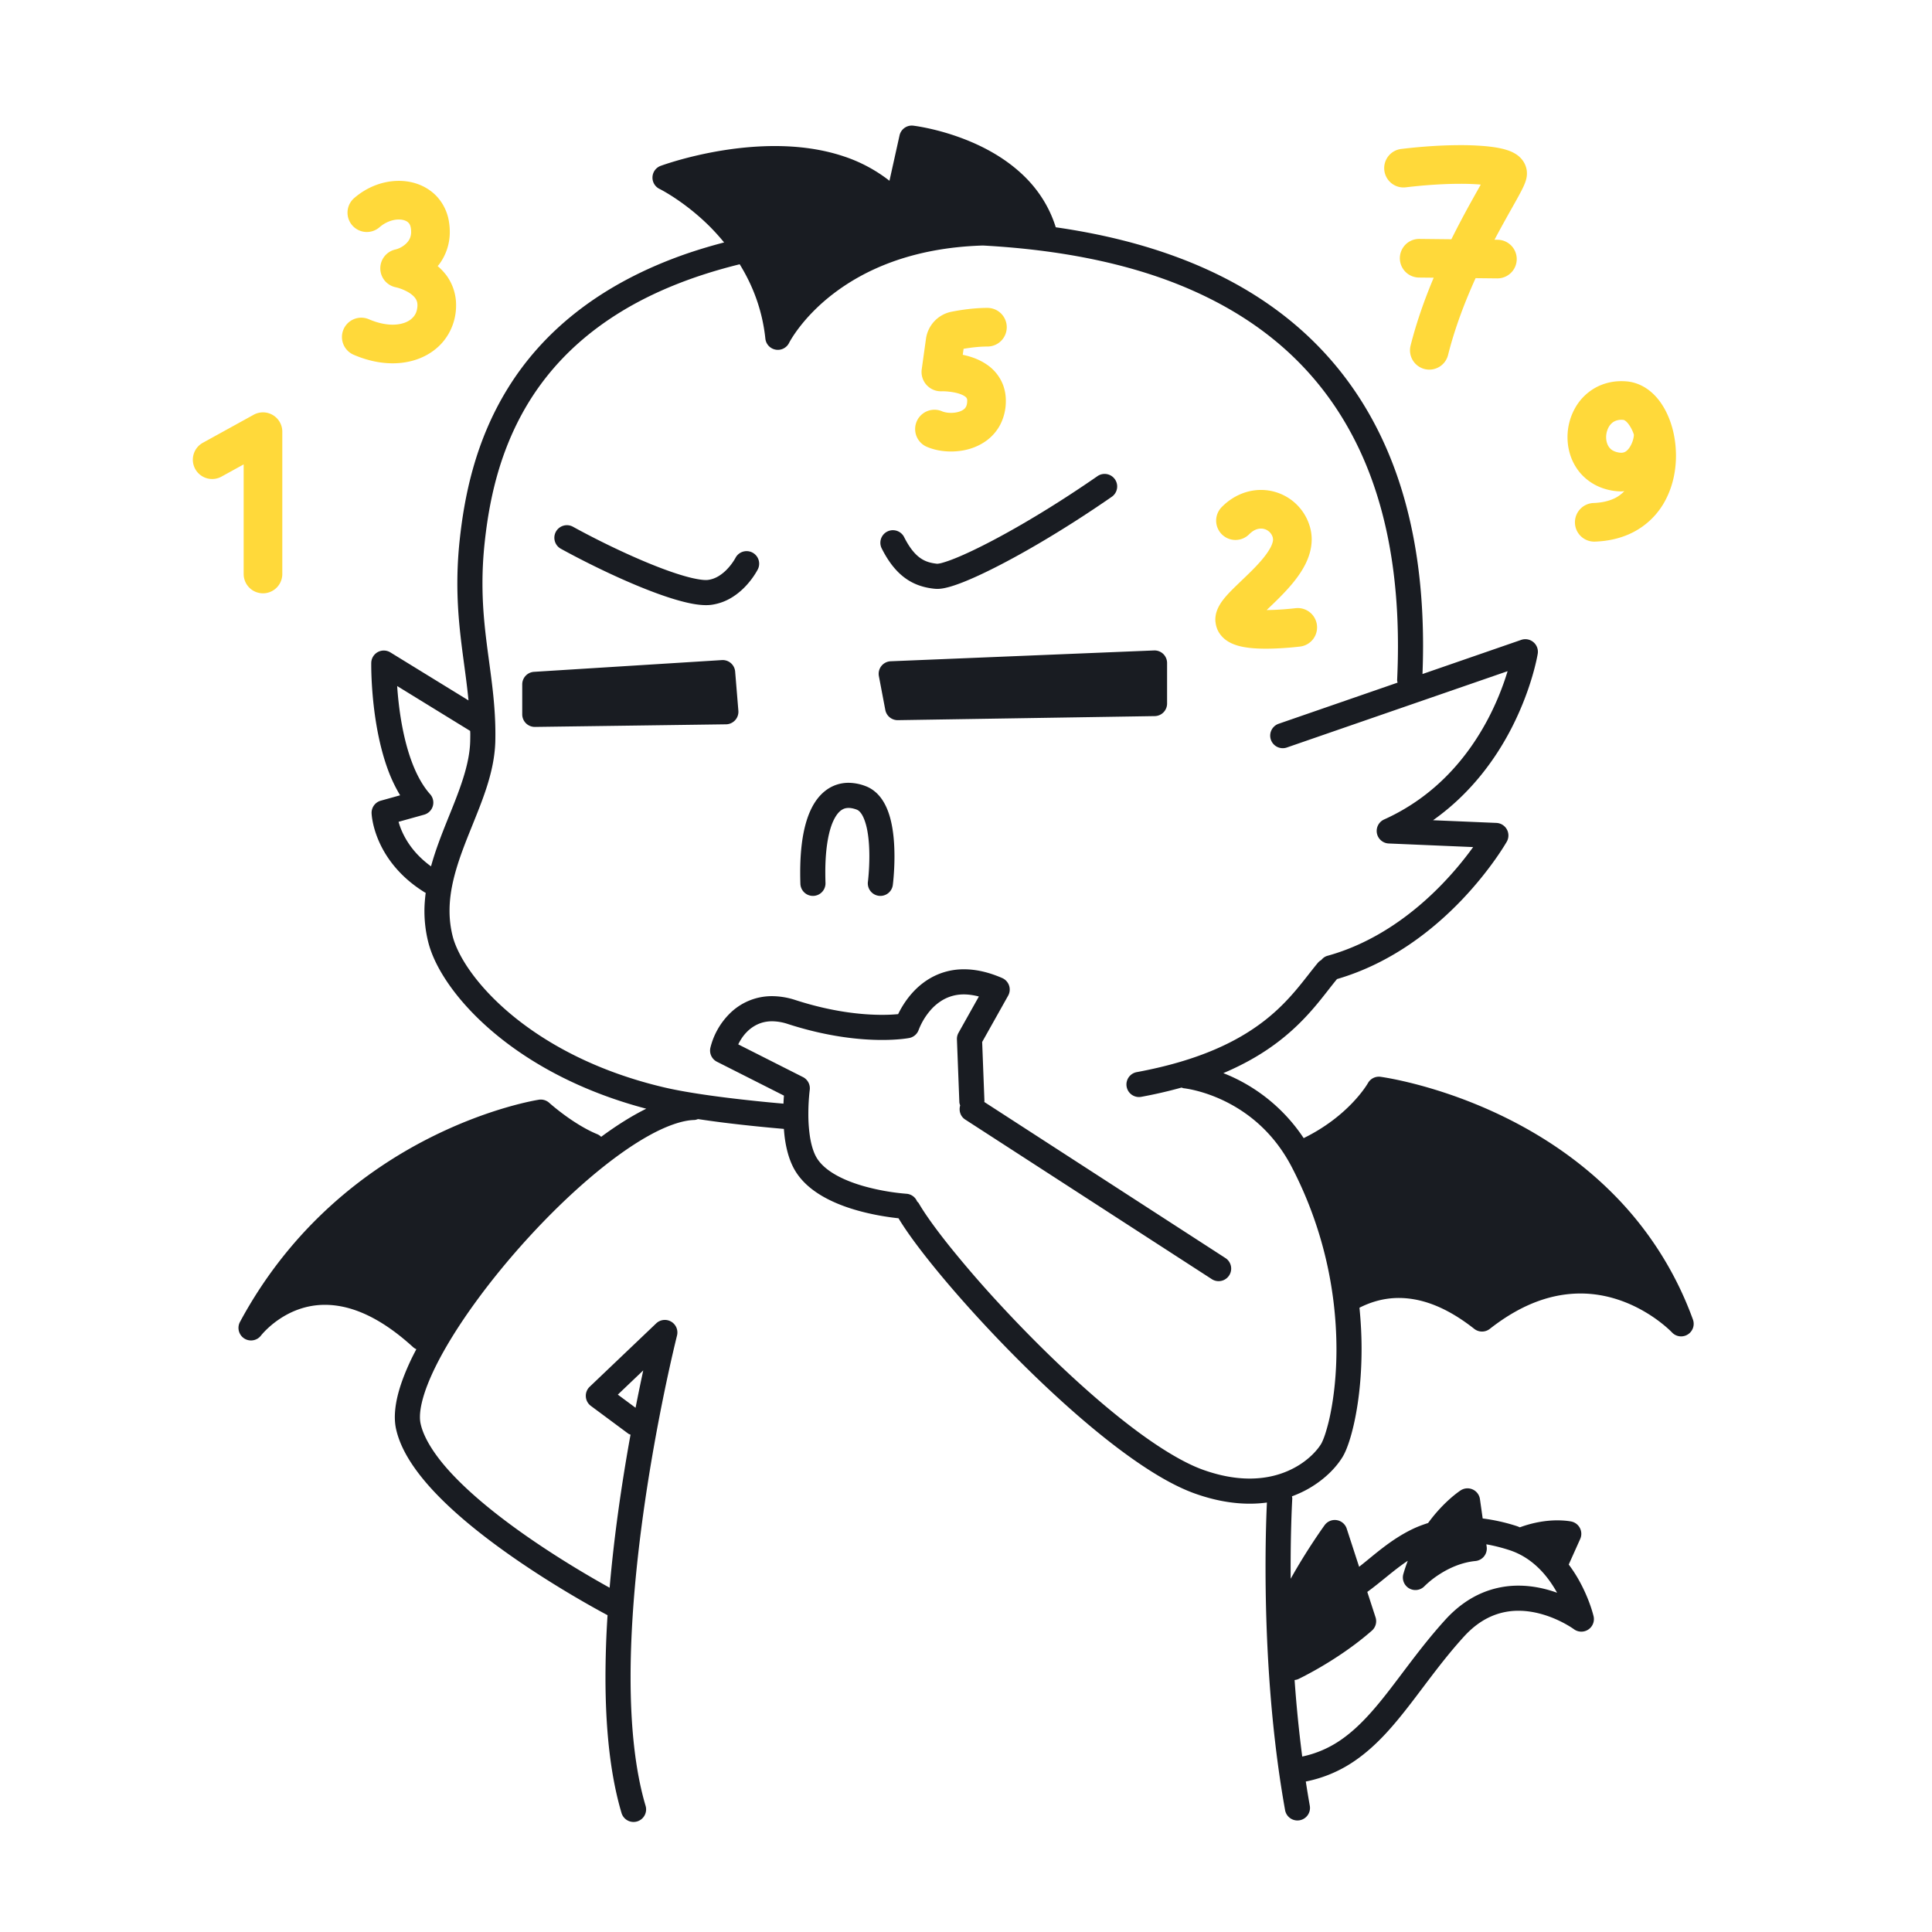 <svg xmlns="http://www.w3.org/2000/svg" width="200" height="200" fill="none"><path fill="#FFD93A" d="M28.241 42.966a1.998 1.998 0 0 0-1.982-.03l-5.224 2.88a2 2 0 1 0 1.931 3.502l2.258-1.244V59.42a2 2 0 1 0 4 0V44.688c0-.708-.373-1.362-.983-1.722ZM45.306 27.547c.046-.056.095-.103.14-.161a5.591 5.591 0 0 0 1.116-3.391c0-.328-.026-.664-.08-1.006-.194-1.322-.91-2.494-1.893-3.217-.98-.732-2.15-1.05-3.306-1.05-1.615.004-3.26.607-4.62 1.784a2 2 0 1 0 2.623 3.02c.64-.56 1.404-.807 1.997-.803.428 0 .736.12.907.25.167.14.27.254.34.63.023.146.032.275.032.392a1.633 1.633 0 0 1-.15.717c-.133.284-.373.544-.675.75a2.423 2.423 0 0 1-.78.36 1.997 1.997 0 0 0-1.588 1.973c.008.95.677 1.757 1.606 1.943v.001l.121.03c.28.068.98.312 1.445.664.236.174.408.359.51.532.1.178.16.337.163.634l-.001.071c-.038.636-.247 1.01-.63 1.347-.386.326-1.024.591-1.934.593-.692 0-1.53-.16-2.459-.56a2 2 0 1 0-1.582 3.674c1.374.592 2.742.885 4.041.886 1.692 0 3.288-.507 4.509-1.532 1.224-1.014 1.996-2.57 2.052-4.248v-.014l.004-.217a5.19 5.19 0 0 0-.976-3.061 5.915 5.915 0 0 0-.932-.991ZM95.94 46.252c.788.336 1.626.483 2.511.487 1.185-.006 2.481-.274 3.643-1.106a4.818 4.818 0 0 0 1.461-1.693 5.306 5.306 0 0 0 .569-2.378v-.077a4.625 4.625 0 0 0-.295-1.654 4.473 4.473 0 0 0-1.607-2.045c-.878-.618-1.775-.891-2.558-1.057l.087-.62c.711-.123 1.619-.238 2.468-.236a2 2 0 1 0 0-4c-1.463.002-2.82.222-3.72.398a3.32 3.32 0 0 0-2.642 2.798l-.44 3.161a2 2 0 0 0 2.062 2.275h.066c.27-.01 1.25.05 1.888.3.323.12.528.269.594.35l.065.102a.624.624 0 0 1 .032.228l.001.02c-.007.315-.066.484-.125.601-.09.167-.211.29-.485.424-.266.127-.67.212-1.064.21-.387.003-.764-.086-.922-.16a2 2 0 1 0-1.588 3.672ZM130.626 57.953c-.764.907-1.799 1.851-2.703 2.729-.455.445-.877.868-1.255 1.344a4.9 4.9 0 0 0-.532.82c-.157.322-.32.731-.325 1.3 0 .047.004.11.008.173h-.002l.003.015c.001.018 0 .03.002.048h.007c.037.414.182.833.395 1.154.401.6.89.885 1.298 1.076.624.276 1.192.374 1.778.45.582.068 1.174.09 1.753.09 1.817-.002 3.529-.222 3.575-.226a2 2 0 0 0-.5-3.968l-.059.007c-.293.035-1.659.182-2.944.186.809-.775 1.798-1.699 2.681-2.766.5-.607.969-1.263 1.338-2.006.366-.741.64-1.591.642-2.54 0-.444-.063-.904-.199-1.353a5.26 5.26 0 0 0-5.05-3.767c-1.423-.006-2.897.595-4.031 1.74a2 2 0 1 0 2.829 2.827c.46-.45.852-.56 1.202-.567a1.262 1.262 0 0 1 1.222.928l.027.191c0 .116-.027.288-.119.525-.157.413-.53.991-1.041 1.59ZM145.566 19.387c2.089-.25 4.03-.36 5.621-.36.806-.002 1.511.031 2.102.081-.285.51-.619 1.1-.993 1.773a100.278 100.278 0 0 0-2.05 3.887l-3.312-.036a2 2 0 0 0-.043 4l1.524.016c-.91 2.166-1.758 4.52-2.385 7.001a2 2 0 1 0 3.878.979c.706-2.803 1.747-5.51 2.845-7.933l2.236.024a2 2 0 1 0 .044-4l-.322-.003c.832-1.572 1.595-2.905 2.17-3.935.293-.526.537-.97.732-1.367.098-.201.184-.388.265-.602.04-.108.079-.223.115-.369a2.41 2.41 0 0 0 .075-.593l-.009-.206-.001-.014a2.285 2.285 0 0 0-.262-.853 2.509 2.509 0 0 0-.807-.88c-.452-.299-.831-.421-1.235-.538-.6-.163-1.254-.26-2.014-.33a28.791 28.791 0 0 0-2.553-.103c-1.774 0-3.856.122-6.096.39a2 2 0 1 0 .475 3.971ZM166.214 50.631a5.808 5.808 0 0 0 1.612.237c.111 0 .217-.015.327-.022-.28.28-.592.533-.993.73-.551.267-1.252.458-2.181.494a2 2 0 1 0 .151 3.997c1.411-.052 2.685-.36 3.781-.895a7.796 7.796 0 0 0 3.564-3.53c.726-1.433 1.021-2.984 1.022-4.472-.006-1.745-.395-3.417-1.171-4.831-.393-.705-.889-1.353-1.544-1.877-.648-.52-1.487-.911-2.417-.983a6.27 6.27 0 0 0-.509-.021 5.585 5.585 0 0 0-2.388.519 5.44 5.44 0 0 0-2.417 2.268 6.146 6.146 0 0 0-.783 3.015c0 1.097.289 2.224.948 3.212.652.987 1.71 1.796 2.998 2.16Zm2.925-5.612Zm-2.421-1.072c.133-.155.279-.268.452-.35a1.58 1.58 0 0 1 .686-.14l.185.008h.003c.038.006.094.01.245.125.219.165.565.619.807 1.272.016.042.028.091.043.135v.016h-.001v.015c.003.063-.023.302-.101.55-.111.382-.337.79-.554 1.002-.108.11-.206.175-.3.218a.833.833 0 0 1-.357.07c-.123 0-.286-.018-.505-.08-.418-.129-.61-.3-.781-.542-.165-.242-.273-.594-.273-.986-.004-.496.184-1.008.451-1.313ZM168.363 39.478h.003-.003Z"/><path fill="#191C22" d="M76.102 74.555c.243-.268.363-.62.334-.98l-.333-4.052a1.298 1.298 0 0 0-1.376-1.191L55.28 69.548a1.3 1.3 0 0 0-1.218 1.297v3.106a1.302 1.302 0 0 0 1.317 1.3l19.778-.27c.361-.005.7-.158.944-.426ZM91.647 73.494a1.3 1.3 0 0 0 1.297 1.057l26.592-.42a1.3 1.3 0 0 0 1.28-1.3v-4.199c0-.352-.146-.694-.4-.938a1.307 1.307 0 0 0-.954-.36l-27.257 1.12a1.306 1.306 0 0 0-.965.49c-.233.295-.329.681-.258 1.05l.665 3.5ZM58.062 56.808c2.49 1.367 5.424 2.801 8.12 3.909 1.348.553 2.636 1.025 3.796 1.365 1.164.338 2.18.557 3.102.562.192 0 .38-.01.568-.035h.003a5.447 5.447 0 0 0 2.164-.794c.904-.566 1.541-1.277 1.972-1.846.43-.572.651-1.009.677-1.06a1.3 1.3 0 0 0-2.322-1.168c-.004.01-.308.584-.828 1.135a4.39 4.39 0 0 1-.907.753c-.34.206-.701.348-1.099.402a1.76 1.76 0 0 1-.228.013c-.472.005-1.34-.15-2.37-.456-3.12-.912-7.792-3.077-11.398-5.06a1.3 1.3 0 1 0-1.25 2.28ZM91.263 56.749c.729 1.46 1.567 2.491 2.54 3.166.97.678 2.023.944 2.98 1.036l.242.012c.447-.005.845-.094 1.312-.224.806-.231 1.784-.62 2.944-1.153 3.468-1.596 8.532-4.497 13.824-8.168a1.3 1.3 0 0 0-1.482-2.136c-3.944 2.736-7.774 5.042-10.824 6.649-1.523.803-2.854 1.433-3.885 1.85-.514.208-.955.362-1.292.458a2.838 2.838 0 0 1-.592.123c-.698-.074-1.221-.223-1.744-.582-.523-.364-1.097-.996-1.698-2.194a1.3 1.3 0 0 0-2.325 1.163ZM84.198 92.743a1.3 1.3 0 0 0 1.256-1.343c-.012-.367-.018-.72-.018-1.059-.006-2.665.385-4.5.9-5.507.255-.508.523-.801.757-.965.238-.162.449-.228.751-.232.228 0 .508.048.84.173.153.06.3.165.479.42.264.375.508 1.07.643 1.878.14.807.19 1.719.189 2.543a24.215 24.215 0 0 1-.127 2.437l-.017.147-.005.043a1.3 1.3 0 1 0 2.579.332c.004-.035.17-1.316.17-2.959-.003-1.235-.088-2.669-.45-3.997-.185-.665-.44-1.31-.838-1.894-.394-.579-.964-1.107-1.71-1.384a4.994 4.994 0 0 0-1.753-.34 3.865 3.865 0 0 0-2.244.704c-1 .707-1.669 1.824-2.107 3.238-.437 1.422-.656 3.185-.657 5.363 0 .37.007.752.02 1.146a1.3 1.3 0 0 0 1.342 1.256Z"/><path fill="#191C22" d="M69.335 141.472a150.023 150.023 0 0 1 .696-3.004l.052-.211a1.296 1.296 0 0 0-.604-1.441 1.296 1.296 0 0 0-1.553.182l-6.88 6.556c-.28.266-.425.637-.401 1.021.023.385.213.735.523.965l3.864 2.866c.074.055.16.075.24.112l-.152.84c-.775 4.39-1.549 9.621-2.012 15.004-1.953-1.083-5.783-3.301-9.56-6.024-2.381-1.714-4.737-3.63-6.566-5.549-1.836-1.913-3.105-3.847-3.441-5.412a3.136 3.136 0 0 1-.068-.687c-.005-.834.261-2.018.8-3.385.938-2.4 2.676-5.36 4.878-8.399 3.3-4.565 7.646-9.335 11.873-12.941 2.112-1.803 4.196-3.316 6.077-4.367 1.878-1.057 3.56-1.627 4.754-1.656.144-.004.275-.047.403-.095.9.135 1.817.263 2.733.377 2.315.287 4.557.503 6.156.64.03.387.065.779.127 1.176.15.96.398 1.93.853 2.818.691 1.333 1.82 2.281 3.035 2.986 1.833 1.055 3.93 1.609 5.591 1.933.943.181 1.734.282 2.259.337 1.004 1.668 2.707 3.919 4.89 6.506 3.425 4.053 7.991 8.857 12.627 12.995 2.319 2.069 4.654 3.97 6.885 5.529 2.233 1.559 4.352 2.779 6.307 3.476 2.058.731 3.947 1.041 5.646 1.041.621.001 1.216-.042 1.784-.119-.049 1.03-.143 3.418-.143 6.692 0 6.266.342 15.754 2.019 25.129a1.3 1.3 0 1 0 2.559-.458c-.148-.827-.282-1.656-.41-2.484h.006a13.561 13.561 0 0 0 5.164-2.211c2.228-1.554 3.972-3.634 5.696-5.867 1.722-2.236 3.425-4.639 5.507-6.925.96-1.052 1.923-1.707 2.866-2.112a6.956 6.956 0 0 1 2.778-.56c1.538-.003 2.998.472 4.062.962.531.244.962.489 1.253.668.146.09.257.164.328.212l.076.053.013.01.002.001a1.3 1.3 0 0 0 2.04-1.339c-.02-.078-.428-1.834-1.6-3.879a14.862 14.862 0 0 0-.972-1.474l1.188-2.648a1.302 1.302 0 0 0-.923-1.806c-.069-.014-.608-.12-1.465-.12-.959 0-2.331.158-3.856.721-.109-.039-.208-.089-.319-.125a19.26 19.26 0 0 0-3.533-.791l-.283-2.001a1.301 1.301 0 0 0-1.993-.91c-.073.048-1.13.739-2.389 2.156-.319.36-.652.769-.985 1.225-.561.181-1.102.383-1.602.623-2.28 1.098-3.961 2.671-5.469 3.855l-.07.054-1.283-3.946a1.297 1.297 0 0 0-1.034-.882 1.298 1.298 0 0 0-1.255.52c-.017.026-1.816 2.503-3.512 5.547a153.38 153.38 0 0 1 .08-6.388 94.97 94.97 0 0 1 .058-1.42c.016-.324.026-.487.026-.488.005-.083-.023-.157-.033-.237.688-.254 1.32-.556 1.885-.892 1.605-.956 2.708-2.132 3.349-3.174.261-.433.473-.951.695-1.625.65-2.003 1.276-5.336 1.278-9.547 0-1.346-.067-2.782-.219-4.287 1.087-.548 2.439-1.008 4.075-1.009 2.082.006 4.666.721 7.807 3.197a1.302 1.302 0 0 0 1.611.002c3.549-2.785 6.692-3.655 9.38-3.661 2.832-.002 5.211 1.003 6.894 2.029a15.107 15.107 0 0 1 1.941 1.403c.221.19.388.345.496.45l.117.116.025.025.001.002a1.297 1.297 0 0 0 1.631.221c.528-.324.754-.971.541-1.554a35.627 35.627 0 0 0-8.455-13.2c-5.125-5.081-11.077-8.046-15.745-9.755-4.671-1.708-8.071-2.16-8.138-2.17a1.297 1.297 0 0 0-1.308.661h-.001c-.049.088-1.951 3.386-6.647 5.687a17.816 17.816 0 0 0-7.198-6.245c-.387-.184-.759-.34-1.119-.483 2.409-1.018 4.314-2.178 5.854-3.38 2.996-2.332 4.609-4.795 5.914-6.357 5.685-1.658 10.034-5.163 12.978-8.259 2.997-3.157 4.559-5.902 4.596-5.964.223-.393.226-.877.007-1.272a1.304 1.304 0 0 0-1.082-.67l-6.556-.278c3.967-2.806 6.537-6.429 8.156-9.6 2.114-4.14 2.664-7.547 2.68-7.635a1.302 1.302 0 0 0-1.709-1.435l-10.222 3.535a76.3 76.3 0 0 0 .06-2.913c0-4.525-.417-9.539-1.748-14.54-1.987-7.494-6.073-14.986-13.836-20.537-5.503-3.94-12.819-6.878-22.439-8.257-.677-2.182-1.882-3.949-3.302-5.324-2.319-2.244-5.165-3.512-7.428-4.252-2.265-.737-3.963-.936-4.022-.943a1.299 1.299 0 0 0-1.42 1.009l-1.043 4.695a15.625 15.625 0 0 0-4.74-2.53c-2.36-.787-4.815-1.064-7.14-1.064-6.312.007-11.725 2.026-11.805 2.05-.49.181-.82.633-.847 1.155-.026.52.26 1.003.729 1.232.078.037 2.59 1.301 5.172 3.865a22.796 22.796 0 0 1 1.513 1.677 54.613 54.613 0 0 0-3.677 1.093c-9.537 3.256-15.305 8.484-18.717 14.016-3.418 5.53-4.506 11.305-4.978 15.697a41.89 41.89 0 0 0-.242 4.485c0 3.095.346 5.737.68 8.226.179 1.322.35 2.601.474 3.891l-8.087-4.97a1.305 1.305 0 0 0-1.304-.034 1.305 1.305 0 0 0-.676 1.116c0 .008-.002.074-.002.193.001.709.036 3.306.55 6.307.259 1.502.636 3.105 1.206 4.636a15.49 15.49 0 0 0 1.235 2.574l-2.004.559a1.3 1.3 0 0 0-.95 1.299c.006.118.061 1.336.784 2.961.718 1.622 2.132 3.648 4.752 5.252.02.013.044.013.066.024-.077.612-.13 1.23-.132 1.864 0 1.054.119 2.138.395 3.238.352 1.4 1.11 2.939 2.265 4.562 3.323 4.653 10.013 9.977 20.306 12.686-1.504.743-3.072 1.731-4.67 2.91a1.285 1.285 0 0 0-.396-.269c-1.212-.493-2.488-1.315-3.432-2.01a24.462 24.462 0 0 1-1.45-1.153l-.077-.069-.021-.019a1.305 1.305 0 0 0-1.07-.321c-.093.016-5.113.788-11.483 4.041-6.365 3.25-14.097 9.01-19.461 18.963a1.303 1.303 0 0 0 .442 1.712c.57.365 1.328.23 1.737-.309.027-.036.68-.86 1.825-1.644 1.15-.788 2.761-1.53 4.798-1.53 2.342.005 5.375.963 9.12 4.382.1.091.215.158.334.214-.209.401-.42.804-.602 1.194-.995 2.136-1.615 4.071-1.624 5.825 0 .428.04.848.131 1.256.282 1.254.871 2.459 1.65 3.631 1.365 2.048 3.326 4.015 5.501 5.861 5.773 4.883 13.1 8.892 14.738 9.767a102.056 102.056 0 0 0-.215 6.414c.002 5.083.445 9.949 1.658 14.05a1.3 1.3 0 1 0 2.493-.738c-1.107-3.726-1.553-8.385-1.551-13.312-.002-8.135 1.198-16.999 2.402-23.808.602-3.406 1.204-6.3 1.655-8.339Zm65.085 32.336c.056-.031 4.114-1.945 7.599-5.007a1.3 1.3 0 0 0 .377-1.377l-.854-2.629c1.399-1.012 2.663-2.188 4.067-3.142l.124-.08c-.166.44-.324.893-.46 1.375-.162.575.091 1.19.61 1.484a1.302 1.302 0 0 0 1.584-.236 9.465 9.465 0 0 1 1.563-1.237c.951-.613 2.254-1.224 3.709-1.363.35-.034.678-.213.896-.49.218-.277.315-.637.265-.986l-.035-.253c.73.128 1.511.318 2.359.591 1.177.379 2.142 1.01 2.95 1.771.856.803 1.515 1.754 2.015 2.651-1.129-.405-2.488-.732-3.996-.734a9.586 9.586 0 0 0-3.803.77c-1.296.555-2.579 1.45-3.764 2.752-2.949 3.246-5.087 6.569-7.306 9.152-1.108 1.293-2.228 2.4-3.459 3.256a10.96 10.96 0 0 1-4.055 1.761 135.275 135.275 0 0 1-.789-7.92c.138-.017.274-.048.403-.109ZM44.619 89.684c-1.65-1.2-2.512-2.524-2.993-3.595-.17-.38-.284-.72-.367-1.016l2.648-.738c.43-.12.773-.458.898-.888.126-.43.02-.898-.279-1.231-.771-.86-1.412-2.044-1.904-3.37-.741-1.987-1.15-4.273-1.36-6.168a37.796 37.796 0 0 1-.148-1.66l7.56 4.648c0 .11.01.217.01.328 0 .225-.003.452-.008.683-.047 2.506-1.143 5.214-2.324 8.123-.625 1.56-1.267 3.183-1.733 4.884Zm8.326 15.357c-1.813-1.507-3.22-3.046-4.231-4.464-1.012-1.415-1.622-2.717-1.86-3.683a10.67 10.67 0 0 1-.317-2.608c-.007-2.807 1.055-5.625 2.226-8.514 1.156-2.889 2.429-5.838 2.512-9.038.005-.25.008-.495.008-.74 0-2.774-.347-5.246-.68-7.726-.335-2.483-.658-4.98-.658-7.879 0-1.307.066-2.698.227-4.208.3-2.805.86-6.123 2.124-9.514 1.905-5.089 5.348-10.335 12.007-14.405 3.243-1.98 7.274-3.675 12.271-4.904 1.306 2.115 2.336 4.659 2.657 7.695.06.578.493 1.042 1.066 1.143a1.297 1.297 0 0 0 1.391-.704c.021-.042 1.31-2.58 4.575-5.082 3.116-2.385 8.016-4.77 15.497-4.994 8.08.443 14.679 1.85 20.014 3.951 9.744 3.85 15.392 9.913 18.712 16.677 3.312 6.763 4.232 14.269 4.23 20.818 0 1.21-.031 2.388-.084 3.522-.005.1.027.189.044.283l-7.855 2.716-4.467 1.545a1.3 1.3 0 0 0 .85 2.457l4.467-1.545 18.395-6.36a28.249 28.249 0 0 1-2.06 5.003c-1.967 3.708-5.26 7.885-10.726 10.35a1.302 1.302 0 0 0-.742 1.431c.114.59.621 1.027 1.221 1.053l8.74.372a35.024 35.024 0 0 1-3.265 3.89c-2.783 2.869-6.789 5.978-11.824 7.368-.266.073-.471.24-.635.437a1.256 1.256 0 0 0-.338.272c-1.462 1.76-2.865 3.918-5.541 6.003-2.672 2.077-6.625 4.102-13.196 5.323a1.3 1.3 0 1 0 .473 2.556 47.305 47.305 0 0 0 4.139-.953c.08.023.152.063.238.071v.001h.004c.039.003 1.901.201 4.198 1.317 2.315 1.127 5.054 3.142 6.982 6.861a41.02 41.02 0 0 1 4.616 18.826c.001 2.629-.266 4.892-.608 6.609a19.138 19.138 0 0 1-.542 2.133c-.176.549-.359.945-.441 1.074-.388.64-1.225 1.567-2.457 2.293-1.236.731-2.863 1.29-4.935 1.291-1.383 0-2.97-.25-4.776-.891-2.142-.754-4.922-2.482-7.848-4.749-4.4-3.401-9.177-8.002-13.167-12.315a115.203 115.203 0 0 1-5.257-6.069c-1.46-1.822-2.585-3.397-3.203-4.465-.047-.081-.118-.134-.178-.201a1.289 1.289 0 0 0-1.106-.793l-.015-.001a23.444 23.444 0 0 1-4.37-.778c-1.073-.303-2.173-.722-3.07-1.257-.904-.535-1.58-1.173-1.938-1.874-.272-.524-.477-1.248-.596-2.027a15.584 15.584 0 0 1-.163-2.352 21.822 21.822 0 0 1 .123-2.283l.016-.134.004-.037a1.302 1.302 0 0 0-.701-1.336l-6.7-3.386c.218-.444.509-.9.883-1.276a3.777 3.777 0 0 1 1.13-.802c.429-.194.911-.312 1.493-.313a5.3 5.3 0 0 1 1.624.28c4.17 1.349 7.56 1.654 9.763 1.654 1.74 0 2.74-.189 2.811-.203.459-.089.832-.416.982-.859l.001.001a6.859 6.859 0 0 1 1.158-1.95 5.075 5.075 0 0 1 1.44-1.191 4.306 4.306 0 0 1 2.09-.513c.451 0 .966.07 1.536.216l-2.106 3.755c-.118.21-.175.445-.166.686l.25 6.482c.004.128.047.242.086.357-.16.539.023 1.136.519 1.457l25.541 16.53a1.3 1.3 0 0 0 1.412-2.183l-24.976-16.164c.001-.033.017-.062.015-.096l-.235-6.116 2.688-4.791a1.301 1.301 0 0 0-.615-1.828c-1.435-.625-2.754-.906-3.95-.905a6.9 6.9 0 0 0-3.413.874c-1.406.789-2.318 1.921-2.894 2.837a9.805 9.805 0 0 0-.515.931 17.68 17.68 0 0 1-1.659.073c-1.965 0-5.077-.271-8.962-1.528a7.868 7.868 0 0 0-2.425-.406 6.175 6.175 0 0 0-4.479 1.894 7.49 7.49 0 0 0-1.908 3.44 1.298 1.298 0 0 0 .68 1.457l6.933 3.505c-.02.242-.037.52-.05.832a166.026 166.026 0 0 1-5.793-.606c-2.354-.292-4.768-.659-6.524-1.071-6.97-1.632-12.215-4.518-15.842-7.532Zm12.85 40.693-1.838-1.363 2.632-2.508c-.24 1.116-.51 2.416-.795 3.871Z"/></svg>